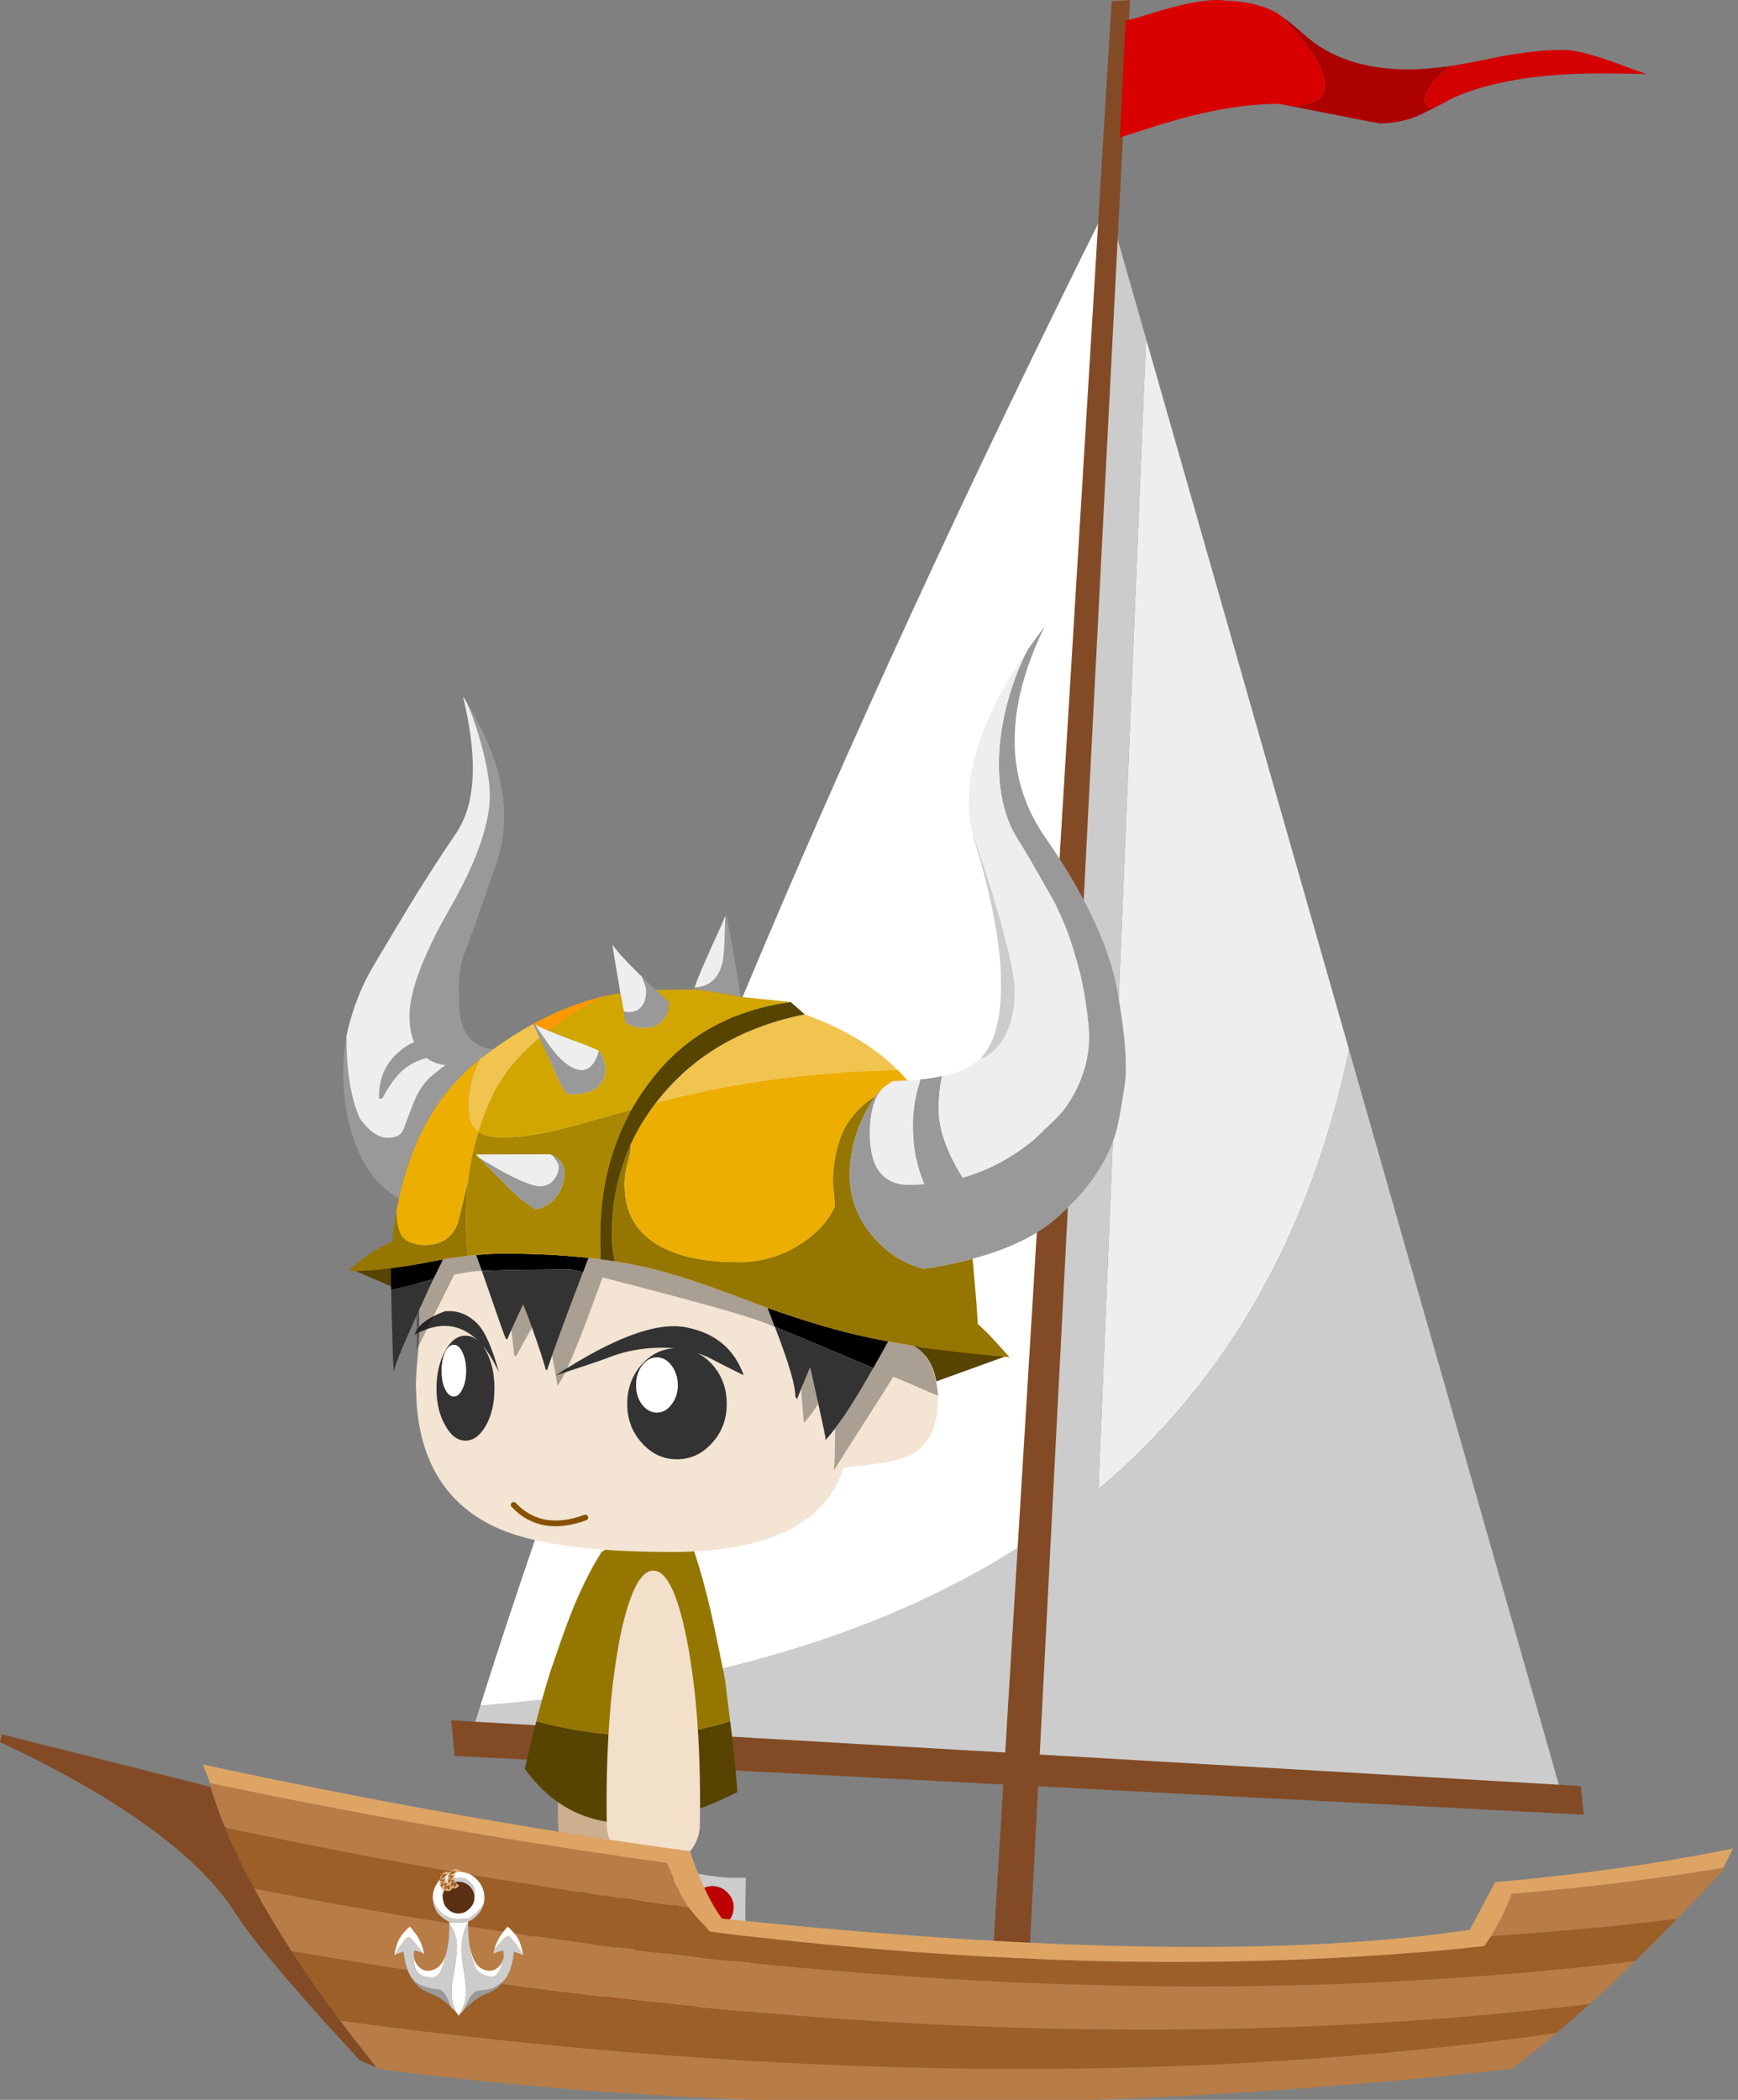 
<svg xmlns="http://www.w3.org/2000/svg" version="1.1" xmlns:xlink="http://www.w3.org/1999/xlink" preserveAspectRatio="none" x="0px" y="0px" width="303px" height="366px" viewBox="0 0 303 366">
<rect x="0" y="0" width="303" height="366" fill="#808080" stroke="none"/>
<defs>
<linearGradient id="Gradient_1" gradientUnits="userSpaceOnUse" x1="112.688" y1="42.25" x2="117.412" y2="61.15" spreadMethod="pad">
<stop  offset="0%" stop-color="#CCCCCC"/>

<stop  offset="100%" stop-color="#999999"/>
</linearGradient>

<g id="___3_0_Layer2_0_FILL">
<path fill="#EEEEEE" stroke="none" d="
M 235.2 183
L 199.8 59.05 191.5 259.55
Q 224.95 231.439 235.2 183 Z"/>

<path fill="#CCCCCC" stroke="none" d="
M 199.8 59.05
L 193.2 35.95 179.35 268.55
Q 143.139 292.386 85.2 297.15 84.492 297.219 83.75 297.25 82.588 301.009 81.45 304.7
L 273.05 315.55 235.2 183
Q 224.95 231.439 191.5 259.55
L 199.8 59.05 Z"/>

<path fill="#FFFFFF" stroke="none" d="
M 193.2 35.95
L 193.1 35.65
Q 120.301 181.588 83.75 297.25 84.492 297.219 85.2 297.15 143.139 292.386 179.35 268.55
L 193.2 35.95 Z"/>
</g>

<g id="___3_0_Layer2_1_FILL">
<path fill="#824B26" stroke="none" d="
M 197 0
L 193.8 0.2 172.65 348.2 178.9 351.75 197 0 Z"/>
</g>

<g id="___3_0_Layer2_1_MEMBER_0_FILL">
<path fill="#D90000" stroke="none" d="
M 231 14.9
Q 231 10.6 223.5 2.9 222.9 2.45 222.5 2.2 222.2 2 221.95 1.9 218.55 0.25 213.6 0.1 212.9 0 212.2 0 208.3 0 201.15 2.2 198.05 3.2 196.25 3.6
L 195.25 23.95
Q 198.1 23.05 202.2 21.75 208.3 19.85 213.6 18.95 218.65 18.1 223 18.1 224.3 18.35 225.6 18.6 228.2 18.2 229.35 17.65 231 16.9 231 14.9 Z"/>

<path fill="#AD0000" stroke="none" d="
M 248.4 17.5
Q 248.4 14.9 253 11.5 248.65 12.1 245.55 12.1 234.15 12.1 227.45 6.1 225.1 4 223.5 2.9 231 10.6 231 14.9 231 16.9 229.35 17.65 228.2 18.2 225.6 18.6 240.25 21.5 240.6 21.5 243.95 21.5 247.2 20.2 248.25 19.65 250.05 18.8 249.6 18.8 249.35 18.7 248.4 18.55 248.4 17.5 Z"/>

<path fill="#D20000" stroke="none" d="
M 286.95 12.9
Q 285.9 12.45 284.75 12.1 276 8.7 272.6 8.7 266.6 8.7 258.65 10.45 255.65 11.05 253 11.5 248.4 14.9 248.4 17.5 248.4 18.55 249.35 18.7 249.6 18.8 250.05 18.8 251.45 18.1 253.35 17.05 262.95 12.8 278.95 12.8 283.75 12.8 286.95 12.9 Z"/>
</g>

<g id="___3_0_Layer2_2_FILL">
<path fill="#824B26" stroke="none" d="
M 78.65 299.85
L 79.25 306.05 276.1 316.3 275.6 311.3 78.65 299.85 Z"/>
</g>

<g id="avatar_3_stand_0_Layer5_0_FILL">
<path fill="#CBAF8F" stroke="none" d="
M -853.6 -140.75
Q -857 -140.75 -859.4 -129.15 -861.4 -118.95 -861.7 -105.1 -861.75 -102.8 -861.75 -100.4 -861.75 -98.2 -861.7 -95.95 -861.45 -93.15 -859.4 -91.1 -859.3 -91 -859.2 -90.9 -856.85 -88.7 -853.6 -88.7 -850.2 -88.7 -847.85 -91.1 -845.75 -93.15 -845.5 -95.95 -845.45 -98.2 -845.45 -100.4 -845.45 -117.25 -847.85 -129.15 -850.2 -140.75 -853.6 -140.75 Z"/>
</g>

<g id="avatar_3_stand_0_Layer4_0_FILL">
<path fill="#999999" stroke="none" d="
M -872.7 -81.55
Q -873.25 -81.55 -873.85 -81.5 -875 -81.45 -876.05 -81.1 -878.85 -80.25 -880.85 -77.65 -883.7 -74.1 -883.7 -69.7 -883.7 -69.45 -883.7 -69.2 -880.05 -65.05 -871.1 -65.15 -868.9 -65.2 -866.8 -65.35 -866.45 -66.25 -866.35 -67.15 -866.3 -67.7 -866.3 -69.55 -866.3 -74.55 -867.45 -77.05 -868.9 -80.2 -872.7 -81.55
M -840.7 -75.55
Q -840.85 -76.2 -840.95 -76.8 -842.95 -76.25 -845.3 -74.7 -850.3 -71.45 -850.3 -67.25 -850.3 -66.75 -850.25 -66.5 -849.5 -66.45 -848.7 -66.35 -845.15 -66.1 -844 -66.15 -842.85 -66.2 -841.75 -66.55 -841.6 -66.75 -841.25 -67.25 -840.45 -68.4 -840.2 -70.35 -839.95 -72.35 -840.7 -75.55
M -841.5 -89.05
Q -841.5 -89.7 -841.45 -90.2 -842.35 -90.2 -843.85 -90.2 -845.7 -90.2 -849.2 -90.8 -851.5 -91.2 -853 -91.35 -853.25 -84.25 -854 -80.9 -854.05 -80.6 -854.15 -80.25
L -853.9 -80.2
Q -854.05 -80.2 -854.15 -80.2 -855.7 -74.2 -861.1 -74.2 -861.55 -74.2 -862.15 -74.25 -861.5 -73.65 -860.9 -73.35 -859.5 -72.65 -859.45 -72.65 -858.9 -72.45 -857.75 -72.45 -856.5 -72.45 -854.65 -73.7 -853.55 -74.4 -850.8 -76.4 -846.5 -79.25 -841.45 -80 -841.5 -80.55 -841.5 -81 -841.6 -83.25 -841.5 -89.05
M -847.3 -88.75
Q -845.8 -88.75 -844.7 -87.65 -843.6 -86.55 -843.6 -85.05 -843.6 -83.55 -844.7 -82.45 -845.8 -81.35 -847.3 -81.35 -848.8 -81.35 -849.9 -82.45 -851 -83.55 -851 -85.05 -851 -86.55 -849.9 -87.65 -848.8 -88.75 -847.3 -88.75 Z"/>

<path fill="#393939" fill-opacity="0.961" stroke="none" d="
M -864 -81.8
Q -864.35 -81.65 -864.65 -81.5 -865.85 -81 -866.95 -80.85 -865.7 -80.9 -864.75 -79.9 -863.8 -79 -863.2 -78.2 -862.65 -77.5 -862.45 -77.05 -862.25 -76.65 -861.75 -75.45 -861.55 -76.2 -861.55 -77.35 -861.6 -78.55 -861.7 -78.95 -861.8 -79.45 -861.9 -80.05 -862.05 -80.7 -862.95 -82.35 -863.5 -82.05 -864 -81.8
M -858.25 -88.95
Q -858.35 -89 -858.4 -89.1 -858.55 -88.45 -858.7 -87.85 -858.8 -87.65 -858.85 -87.45 -859.2 -86.4 -859.75 -85.5 -859.95 -85.15 -860.2 -84.8 -860.85 -83.95 -861.6 -83.3 -861.95 -83.05 -862.25 -82.8 -861.85 -82.65 -860.4 -82.05 -858.95 -81.5 -856.7 -77.9 -856.5 -81.6 -857.2 -82.6 -857.9 -83.65 -858.55 -84.4 -859.2 -85.2 -859.45 -85.5
L -857.65 -85.6
Q -855.5 -85.15 -854.6 -84.55 -854.9 -85.75 -856.3 -87.2 -857.7 -88.6 -858.25 -88.95 Z"/>

<path fill="#404040" stroke="none" d="
M -858.35 -89.25
Q -858.4 -89.2 -858.4 -89.1 -858.35 -89 -858.25 -88.95 -857.7 -88.6 -856.3 -87.2 -854.9 -85.75 -854.6 -84.55 -855.5 -85.15 -857.65 -85.6
L -859.45 -85.5
Q -859.2 -85.2 -858.55 -84.4 -857.9 -83.65 -857.2 -82.6 -856.5 -81.6 -856.7 -77.9 -858.95 -81.5 -860.4 -82.05 -861.85 -82.65 -862.25 -82.8 -862.35 -82.75 -862.4 -82.7 -862.5 -82.65 -862.6 -82.55 -862.8 -82.45 -862.95 -82.35 -862.05 -80.7 -861.9 -80.05 -861.8 -79.45 -861.7 -78.95 -861.6 -78.55 -861.55 -77.35 -861.55 -76.2 -861.75 -75.45 -862.25 -76.65 -862.45 -77.05 -862.65 -77.5 -863.2 -78.2 -863.8 -79 -864.75 -79.9 -865.7 -80.9 -866.95 -80.85
L -867.05 -80.85
Q -867.3 -80.85 -867.55 -80.8 -868.3 -80.8 -868.95 -80.9 -869.45 -81.1 -869.95 -81.2 -870.55 -81.35 -871.2 -81.45 -869.75 -81 -868.25 -79.85 -865.55 -77.85 -864.35 -74.5 -864.05 -74.45 -863.65 -74.4 -862.8 -74.3 -862.15 -74.25 -861.55 -74.2 -861.1 -74.2 -855.7 -74.2 -854.15 -80.2 -854.05 -80.2 -853.9 -80.2
L -854.15 -80.25
Q -854.05 -80.6 -854 -80.9 -853.25 -84.25 -853 -91.35 -853.85 -91.45 -854.45 -91.45 -856 -91.45 -857.95 -90.9 -858.2 -90.85 -858.4 -90.75 -858.4 -90.1 -858.35 -89.3
L -858.35 -89.25
Q -858.4 -89.3 -857.2 -89.75 -856.05 -90.2 -853.95 -89 -856.05 -90.2 -857.2 -89.75 -858.4 -89.3 -858.35 -89.25 Z"/>

<path fill="#333333" stroke="none" d="
M -848.7 -66.35
Q -849.5 -66.45 -850.25 -66.5 -852.8 -66.75 -854.7 -67.1 -855.15 -67.2 -855.4 -67.2 -860.65 -65.8 -866.8 -65.35 -868.9 -65.2 -871.1 -65.15 -880.05 -65.05 -883.7 -69.2 -883.65 -67.65 -883.3 -66.95 -883.15 -66.65 -882.75 -66 -876.4 -62.9 -869.35 -63.55 -862.25 -64.2 -859.1 -64.85 -856 -65.55 -855.45 -65.4 -854.95 -65.3 -849.15 -64.5 -843.35 -63.75 -841.7 -64.8 -841.7 -65.55 -841.7 -66.55
L -841.75 -66.55
Q -842.85 -66.2 -844 -66.15 -845.15 -66.1 -848.7 -66.35 Z"/>

<path fill="#BD0000" stroke="none" d="
M -845.3 -74.7
Q -842.95 -76.25 -840.95 -76.8 -841.35 -78.6 -841.45 -80 -846.5 -79.25 -850.8 -76.4 -853.55 -74.4 -854.65 -73.7 -856.5 -72.45 -857.75 -72.45 -858.9 -72.45 -859.45 -72.65 -859.5 -72.65 -860.9 -73.35 -861.5 -73.65 -862.15 -74.25 -862.8 -74.3 -863.65 -74.4 -864.05 -74.45 -864.35 -74.5 -865.55 -77.85 -868.25 -79.85 -869.75 -81 -871.2 -81.45 -871.95 -81.55 -872.7 -81.55 -868.9 -80.2 -867.45 -77.05 -866.3 -74.55 -866.3 -69.55 -866.3 -67.7 -866.35 -67.15 -866.45 -66.25 -866.8 -65.35 -860.65 -65.8 -855.4 -67.2 -855.15 -67.2 -854.7 -67.1 -852.8 -66.75 -850.25 -66.5 -850.3 -66.75 -850.3 -67.25 -850.3 -71.45 -845.3 -74.7
M -844.7 -87.65
Q -845.8 -88.75 -847.3 -88.75 -848.8 -88.75 -849.9 -87.65 -851 -86.55 -851 -85.05 -851 -83.55 -849.9 -82.45 -848.8 -81.35 -847.3 -81.35 -845.8 -81.35 -844.7 -82.45 -843.6 -83.55 -843.6 -85.05 -843.6 -86.55 -844.7 -87.65 Z"/>
</g>

<g id="avatar_3_stand_0_Layer3_0_FILL">
<path fill="#564400" stroke="none" d="
M -865.5 -114.5
Q -866.5 -110.55 -867.5 -106.2 -855.5 -89.55 -830.45 -102.15 -830.95 -108.6 -831.7 -114.5 -847.1 -109.55 -865.5 -114.5 Z"/>

<path fill="#957600" stroke="none" d="
M -862.5 -124.75
Q -863.6 -121.8 -865.5 -114.5 -847.1 -109.55 -831.7 -114.5 -832.6 -121.55 -832.55 -121.5 -834.7 -132.4 -835.8 -136.6 -837.05 -141.55 -838.6 -145.9 -838.45 -146.6 -843.75 -147.15 -849.05 -147.7 -854.15 -143.95 -856.15 -140.8 -858.05 -136.6 -859.85 -132.65 -862.5 -124.75 Z"/>
</g>

<g id="avatar_3_stand_0_Layer2_0_FILL">
<path fill="#CCCCCC" stroke="none" d="
M -863.55 -78.1
Q -866.35 -77.25 -868.35 -74.65 -871.2 -71.1 -871.2 -66.7 -871.2 -66.45 -871.2 -66.2 -867.55 -62.05 -858.6 -62.15 -856.4 -62.2 -854.3 -62.35 -853.95 -63.25 -853.85 -64.15 -853.8 -64.7 -853.8 -66.55 -853.8 -71.55 -854.95 -74.05 -856.4 -77.2 -860.2 -78.55 -860.75 -78.55 -861.35 -78.5 -862.5 -78.45 -863.55 -78.1
M -837.75 -63.5
Q -837 -63.45 -836.2 -63.35 -832.65 -63.1 -831.5 -63.15 -830.35 -63.2 -829.25 -63.55 -829.1 -63.75 -828.75 -64.25 -827.95 -65.4 -827.7 -67.35 -827.45 -69.35 -828.2 -72.55 -828.35 -73.2 -828.45 -73.8 -830.45 -73.25 -832.8 -71.7 -837.8 -68.45 -837.8 -64.25 -837.8 -63.75 -837.75 -63.5
M -829 -86.05
Q -829 -86.7 -828.95 -87.2 -829.85 -87.2 -831.35 -87.2 -833.2 -87.2 -836.7 -87.8 -839 -88.2 -840.5 -88.35 -840.75 -81.25 -841.5 -77.9 -841.55 -77.6 -841.65 -77.25
L -841.4 -77.2
Q -841.55 -77.2 -841.65 -77.2 -843.2 -71.2 -848.6 -71.2 -849.05 -71.2 -849.65 -71.25 -849 -70.65 -848.4 -70.35 -847 -69.65 -846.95 -69.65 -846.4 -69.45 -845.25 -69.45 -844 -69.45 -842.15 -70.7 -841.05 -71.4 -838.3 -73.4 -834 -76.25 -828.95 -77 -829 -77.55 -829 -78 -829.1 -80.25 -829 -86.05
M -832.2 -84.65
Q -831.1 -83.55 -831.1 -82.05 -831.1 -80.55 -832.2 -79.45 -833.3 -78.35 -834.8 -78.35 -836.3 -78.35 -837.4 -79.45 -838.5 -80.55 -838.5 -82.05 -838.5 -83.55 -837.4 -84.65 -836.3 -85.75 -834.8 -85.75 -833.3 -85.75 -832.2 -84.65 Z"/>

<path fill="#BD0000" stroke="none" d="
M -837.75 -63.5
Q -837.8 -63.75 -837.8 -64.25 -837.8 -68.45 -832.8 -71.7 -830.45 -73.25 -828.45 -73.8 -828.85 -75.6 -828.95 -77 -834 -76.25 -838.3 -73.4 -841.05 -71.4 -842.15 -70.7 -844 -69.45 -845.25 -69.45 -846.4 -69.45 -846.95 -69.65 -847 -69.65 -848.4 -70.35 -849 -70.65 -849.65 -71.25 -850.3 -71.3 -851.15 -71.4 -851.55 -71.45 -851.85 -71.5 -853.05 -74.85 -855.75 -76.85 -857.25 -78 -858.7 -78.45 -859.45 -78.55 -860.2 -78.55 -856.4 -77.2 -854.95 -74.05 -853.8 -71.55 -853.8 -66.55 -853.8 -64.7 -853.85 -64.15 -853.95 -63.25 -854.3 -62.35 -848.15 -62.8 -842.9 -64.2 -842.65 -64.2 -842.2 -64.1 -840.3 -63.75 -837.75 -63.5
M -831.1 -82.05
Q -831.1 -83.55 -832.2 -84.65 -833.3 -85.75 -834.8 -85.75 -836.3 -85.75 -837.4 -84.65 -838.5 -83.55 -838.5 -82.05 -838.5 -80.55 -837.4 -79.45 -836.3 -78.35 -834.8 -78.35 -833.3 -78.35 -832.2 -79.45 -831.1 -80.55 -831.1 -82.05 Z"/>

<path fill="#333333" stroke="none" d="
M -836.2 -63.35
Q -837 -63.45 -837.75 -63.5 -840.3 -63.75 -842.2 -64.1 -842.65 -64.2 -842.9 -64.2 -848.15 -62.8 -854.3 -62.35 -856.4 -62.2 -858.6 -62.15 -867.55 -62.05 -871.2 -66.2 -871.15 -64.65 -870.8 -63.95 -870.65 -63.65 -870.25 -63 -863.9 -59.9 -856.85 -60.55 -849.75 -61.2 -846.6 -61.85 -843.5 -62.55 -842.95 -62.4 -842.45 -62.3 -836.65 -61.5 -830.85 -60.75 -829.2 -61.8 -829.2 -62.55 -829.2 -63.55
L -829.25 -63.55
Q -830.35 -63.2 -831.5 -63.15 -832.65 -63.1 -836.2 -63.35 Z"/>

<path fill="#393939" fill-opacity="0.961" stroke="none" d="
M -849.2 -75.95
Q -849.3 -76.45 -849.4 -77.05 -849.55 -77.7 -850.45 -79.35 -851 -79.05 -851.5 -78.8 -851.85 -78.65 -852.15 -78.5 -853.35 -78 -854.45 -77.85 -853.2 -77.9 -852.25 -76.9 -851.3 -76 -850.7 -75.2 -850.15 -74.5 -849.95 -74.05 -849.75 -73.65 -849.25 -72.45 -849.05 -73.2 -849.05 -74.35 -849.1 -75.55 -849.2 -75.95
M -842.1 -81.55
Q -842.4 -82.75 -843.8 -84.2 -845.2 -85.6 -845.75 -85.95 -845.85 -86 -845.9 -86.1 -846.05 -85.45 -846.2 -84.85 -846.3 -84.65 -846.35 -84.45 -846.7 -83.4 -847.25 -82.5 -847.45 -82.15 -847.7 -81.8 -848.35 -80.95 -849.1 -80.3 -849.45 -80.05 -849.75 -79.8 -849.35 -79.65 -847.9 -79.05 -846.45 -78.5 -844.2 -74.9 -844 -78.6 -844.7 -79.6 -845.4 -80.65 -846.05 -81.4 -846.7 -82.2 -846.95 -82.5
L -845.15 -82.6
Q -843 -82.15 -842.1 -81.55 Z"/>

<path fill="#404040" stroke="none" d="
M -845.45 -87.9
Q -845.7 -87.85 -845.9 -87.75 -845.9 -87.1 -845.85 -86.3
L -845.85 -86.25
Q -845.9 -86.3 -844.7 -86.75 -843.55 -87.2 -841.45 -86 -843.55 -87.2 -844.7 -86.75 -845.9 -86.3 -845.85 -86.25 -845.9 -86.2 -845.9 -86.1 -845.85 -86 -845.75 -85.95 -845.2 -85.6 -843.8 -84.2 -842.4 -82.75 -842.1 -81.55 -843 -82.15 -845.15 -82.6
L -846.95 -82.5
Q -846.7 -82.2 -846.05 -81.4 -845.4 -80.65 -844.7 -79.6 -844 -78.6 -844.2 -74.9 -846.45 -78.5 -847.9 -79.05 -849.35 -79.65 -849.75 -79.8 -849.85 -79.75 -849.9 -79.7 -850 -79.65 -850.1 -79.55 -850.3 -79.45 -850.45 -79.35 -849.55 -77.7 -849.4 -77.05 -849.3 -76.45 -849.2 -75.95 -849.1 -75.55 -849.05 -74.35 -849.05 -73.2 -849.25 -72.45 -849.75 -73.65 -849.95 -74.05 -850.15 -74.5 -850.7 -75.2 -851.3 -76 -852.25 -76.9 -853.2 -77.9 -854.45 -77.85
L -854.55 -77.85
Q -854.8 -77.85 -855.05 -77.8 -855.8 -77.8 -856.45 -77.9 -856.95 -78.1 -857.45 -78.2 -858.05 -78.35 -858.7 -78.45 -857.25 -78 -855.75 -76.85 -853.05 -74.85 -851.85 -71.5 -851.55 -71.45 -851.15 -71.4 -850.3 -71.3 -849.65 -71.25 -849.05 -71.2 -848.6 -71.2 -843.2 -71.2 -841.65 -77.2 -841.55 -77.2 -841.4 -77.2
L -841.65 -77.25
Q -841.55 -77.6 -841.5 -77.9 -840.75 -81.25 -840.5 -88.35 -841.35 -88.45 -841.95 -88.45 -843.5 -88.45 -845.45 -87.9 Z"/>
</g>

<g id="avatar_3_stand_0_Layer1_0_FILL">
<path fill="#F2E0CB" stroke="none" d="
M -850.9 -129.15
Q -852.9 -118.95 -853.2 -105.1 -853.25 -102.8 -853.25 -100.4 -853.25 -98.2 -853.2 -95.95 -852.95 -93.15 -850.9 -91.1 -850.8 -91 -850.7 -90.9 -848.35 -88.7 -845.1 -88.7 -841.7 -88.7 -839.35 -91.1 -837.25 -93.15 -837 -95.95 -836.95 -98.2 -836.95 -100.4 -836.95 -117.25 -839.35 -129.15 -841.7 -140.75 -845.1 -140.75 -848.5 -140.75 -850.9 -129.15 Z"/>
</g>

<g id="avatar_head_mc_3_0_Layer3_0_FILL">
<path fill="#564400" stroke="none" d="
M 25.9 65.65
L 11.55 69.4 24.55 75.05 25.9 65.65
M 107 77.8
L 110.1 89.85 124.9 84.5 107 77.8 Z"/>
</g>

<g id="avatar_head_mc_3_0_Layer2_0_FILL">
<path fill="#F3E4D3" stroke="none" d="
M 113.2 94.5
Q 113.35 93.2 113.35 91.75 113.35 91.1 113.3 90.5 113.05 86.8 111.35 84.5 110.485 83.346 109.25 82.6 124.978 45.08 96 31.35 67.084 17.668 44.05 32.9 21.053 48.138 22.15 63.15 23.307 78.204 22.8 82.95 22.35 87.752 22.35 89.25 22.35 89.9 22.4 90.5 22.5 96.25 24.05 100.75 27.15 109.8 35.85 114 40.7 116.35 48.8 117.45 56.3 118.5 66.6 118.5 67.4 118.5 68.25 118.5 92.4 118.05 96.9 103.85 98.8 103.6 101.05 103.35 105.6 102.8 107.8 101.95 109 101.5 109.9 100.75 112.55 98.65 113.2 94.5 Z"/>
</g>

<g id="avatar_head_mc_3_0_Layer1_0_FILL">
<path fill="#333333" stroke="none" d="
M 46.7 87.75
Q 53.4 85.55 55.6 84.75 60.1 82.9 65.25 82.9 66.393 82.9 67.45 83 64.165 83.149 61.75 85.8 59.2 88.65 59.2 92.7 59.2 96.7 61.75 99.5 64.3 102.35 67.85 102.35 71.45 102.35 74 99.5 76.55 96.7 76.55 92.7 76.55 88.65 74 85.8 72.85 84.537 71.45 83.85 72.936 84.326 74.25 85.05 75.95 85.95 79.5 87.7 77.05 80.8 69.45 79.35 61.85 77.85 46.7 87.75
M 61.8 86
Q 62.9 84.6 64.35 84.6 65.85 84.6 66.9 86 68 87.45 68 89.45 68 91.4 66.9 92.8 65.85 94.2 64.35 94.2 62.9 94.2 61.8 92.8 60.75 91.4 60.75 89.45 60.75 87.45 61.8 86
M 34.6 83.5
Q 34.3 82.95 34 82.5 35.5 84.35 36.85 87.2 35.05 80.75 33.15 78.8 30.7 76.25 27.4 76.55 22.85 78.25 22.1 80.65 28.6 77.05 33.3 81.8 32.25 80.8 31 80.8 28.9 80.8 27.45 83.5 25.95 86.2 25.95 90 25.95 93.8 27.45 96.4 28.9 99.1 31 99.1 33.1 99.1 34.6 96.4 36.05 93.8 36.05 90 36.05 86.2 34.6 83.5
M 27.45 83.7
Q 28.1 82.4 28.95 82.4 29.85 82.4 30.45 83.7 31.1 85.05 31.1 86.9 31.1 88.85 30.45 90.1 29.85 91.4 28.95 91.4 28.1 91.4 27.45 90.1 26.85 88.85 26.85 86.9 26.85 85.05 27.45 83.7 Z"/>

<path fill="#FFFFFF" stroke="none" d="
M 64.35 84.6
Q 62.9 84.6 61.8 86 60.75 87.45 60.75 89.45 60.75 91.4 61.8 92.8 62.9 94.2 64.35 94.2 65.85 94.2 66.9 92.8 68 91.4 68 89.45 68 87.45 66.9 86 65.85 84.6 64.35 84.6
M 28.95 82.4
Q 28.1 82.4 27.45 83.7 26.85 85.05 26.85 86.9 26.85 88.85 27.45 90.1 28.1 91.4 28.95 91.4 29.85 91.4 30.45 90.1 31.1 88.85 31.1 86.9 31.1 85.05 30.45 83.7 29.85 82.4 28.95 82.4 Z"/>
</g>

<g id="avatar_head_mc_3_0_Layer0_0_FILL">
<path fill="#000000" fill-opacity="0.302" stroke="none" d="
M 39 79.8
L 39 79.8
Q 39.226 81.623 39.5 84.25
L 39.65 84.3
Q 39.75 84.35 39.75 84.5 41.348 81.537 42.6 79.4
L 42.6 79.4
Q 41.725 76.975 41.05 75.35 40.183 77.267 39 79.8
M 27.1 67.5
Q 26.332 69.109 25.4 70.95 24.192 73.586 22.75 76.7 22.623 76.978 22.5 77.25
L 22.5 83.25 29.05 70.15
Q 32.055 69.555 33.75 69.5 33.802 69.498 33.85 69.5 33.316 67.986 32.85 66.75 32.132 66.811 31.35 66.9 31.011 66.943 30.65 67 28.956 67.202 27.1 67.5
M 109 82.55
Q 106.811 82.205 104.7 81.8 103.438 84.11 102.1 86.45 101.923 86.751 101.75 87.05 97.983 93.679 95.45 96.95 95.421 102.293 95.25 104
L 95.25 104.25
Q 95.4 103.95 103.9 90.65 104.803 89.24 105.6 87.95 109.275 89.506 113.45 91.3 112.755 85.103 109.7 82.8 110.95 82.874 109 82.55
M 89.5 90.1
Q 89.702 92.583 90 96 91.038 94.937 92.5 92.65 92.358 92.01 92.2 91.3 91.477 88.132 91.1 86.3 90.819 86.981 90.45 87.85 89.96 89.036 89.5 90.1
M 84.9 79.25
Q 84.279 77.54 83.65 75.95 81.598 75.216 79.45 74.4 68.55 70.25 62.5 68.9 59.871 68.299 57 67.85 56.515 67.774 56 67.7 55.293 67.597 54.55 67.5 53.527 67.367 52.45 67.25 51.998 68.449 51.5 69.75 49.145 75.814 46.1 84.25 47 88.812 47 89.5 48.55 87.95 53.15 75.4 54.105 72.793 54.9 70.65 58.339 71.539 63.95 73 79.1 77 83 78.5 83.775 78.798 84.9 79.25 Z"/>

<path fill="#000000" stroke="none" d="
M 32.85 66.75
Q 33.316 67.986 33.85 69.5 39.591 69.3 49.5 69.25
L 51.5 69.75
Q 51.998 68.449 52.45 67.25 45.615 66.5 37.5 66.5 35.374 66.5 32.85 66.75
M 27.1 67.5
Q 25.33 67.812 23.4 68.2 20.571 68.756 18 69.05 18 69.287 18 69.5 18 70.322 18.05 72.8 20.222 72.303 23.2 71.55 24.372 71.243 25.4 70.95 26.332 69.109 27.1 67.5
M 83.65 75.95
Q 84.279 77.54 84.9 79.25 89.93 81.285 102.1 86.45 103.438 84.11 104.7 81.8 104.546 81.778 104.4 81.75 101.578 81.216 98.95 80.6 92.143 78.989 83.65 75.95 Z"/>

<path fill="#333333" stroke="none" d="
M 33.85 69.5
Q 34.479 71.24 35.2 73.35 37.75 80.8 38 81.25
L 38.25 81.5
Q 38.652 80.62 39 79.8 40.183 77.267 41.05 75.35 41.725 76.975 42.6 79.4
L 42.6 79.4
Q 44.451 84.603 45 86.75
L 45.25 86.75
Q 45.696 85.488 46.1 84.25 49.145 75.814 51.5 69.75
L 49.5 69.25
Q 39.591 69.3 33.85 69.5
M 25.4 70.95
Q 24.372 71.243 23.2 71.55 20.222 72.303 18.05 72.8 18.085 74.747 18.15 77.65 18.35 85.6 18.5 87
L 18.5 87.2
Q 18.525 85.982 22.5 77.25 22.623 76.978 22.75 76.7 24.192 73.586 25.4 70.95
M 84.9 79.25
L 84.95 79.3
Q 88.65 88.85 88.5 91.5 88.75 91.5 88.75 92 89.113 91.104 89.5 90.1 89.96 89.036 90.45 87.85 90.819 86.981 91.1 86.3 91.477 88.132 92.2 91.3 92.358 92.01 92.5 92.65 93.705 98.097 93.75 98.5
L 93.75 99
Q 94.521 98.229 95.45 96.95 97.983 93.679 101.75 87.05 101.923 86.751 102.1 86.45 89.93 81.285 84.9 79.25 Z"/>

<path fill="#957600" stroke="none" d="
M 31.15 58.2
Q 31.249 55.945 31.45 53.8 30.983 55.815 30.4 58.2 30.039 59.629 29.65 61.2 28.15 65 24 65 20.85 65 19.8 63.25 19.032 61.983 18.95 59.1 18.524 61.664 18.25 64.35 16.548 65.187 15.15 66 13.754 66.859 10.75 69.25 11.164 69.48 11.25 69.55 14.379 69.545 18 69.05 20.571 68.756 23.4 68.2 25.33 67.812 27.1 67.5 28.956 67.202 30.65 67 31.011 66.943 31.35 66.9 31.328 66.282 31.3 65.65 31.195 64.186 31.15 62.75 31.089 60.41 31.15 58.2
M 100 40.9
Q 97.402 43.452 96.45 46.05 95.83 47.848 95.45 49.7 95.447 49.85 95.4 50 95.305 50.672 95.2 51.35 94.907 54.057 95.25 56.1
L 95.4 58.2 95.4 58.35
Q 93.805 61.663 90.4 64.15 85.15 68 78.5 68 70.9 68 66 65.75 60.581 63.246 59.2 58.2 58.75 56.495 58.75 54.5 58.75 52.3 59.4 50.25 59.436 50.128 59.45 50 59.511 49.854 59.55 49.7 59.768 48.704 59.85 47.35 59.346 48.507 58.9 49.7 58.844 49.85 58.8 50 57.373 53.905 56.8 58.2 56.5 60.827 56.5 63.6 56.5 64.396 56.7 65.9
L 56.7 65.95
Q 56.792 66.524 56.9 67.2 56.947 67.532 57 67.85 59.871 68.299 62.5 68.9 68.55 70.25 79.45 74.4 81.598 75.216 83.65 75.95 92.143 78.989 98.95 80.6 101.578 81.216 104.4 81.75 104.546 81.778 104.7 81.8 106.811 82.205 109 82.55 110.95 82.874 109.7 82.8 116.341 83.639 119.95 84 122.848 84.335 125.85 84.55 124.804 83.413 123.4 81.85 121.909 80.169 120.3 78.75 120.182 75.911 119.7 70.7 119.578 69.019 119.4 67.4 115.532 68.455 110.95 69.15 107.344 68.282 104.4 65.85 103.304 64.928 102.3 63.8 99.962 61.163 98.9 58.2 98 55.714 98 53 98 51.476 98.15 50 98.204 49.85 98.2 49.7 98.726 45.967 100.4 42.55 101.37 40.532 102.5 39.05 100.853 40.078 100 40.9 Z"/>

<path fill="#ECAE00" stroke="none" d="
M 33.5 32.65
Q 33.207 32.872 32.9 33.1 25.24 39.401 21.45 49.7 21.42 49.85 21.35 50 20.184 53.264 19.4 56.9 19.265 57.557 19.15 58.2 19.056 58.66 18.95 59.1 19.032 61.983 19.8 63.25 20.85 65 24 65 28.15 65 29.65 61.2 30.039 59.629 30.4 58.2 30.983 55.815 31.45 53.8 31.692 51.855 32.05 50 32.071 49.85 32.1 49.7 32.156 49.361 32.2 49
L 32.1 49.7
Q 32.201 49.376 32.25 49.05 32.312 48.904 32.35 48.75 32.765 46.931 33.25 45.25
L 33.25 45.25
Q 31.5 44 31.5 40.5 31.5 36.673 33.5 32.65
M 96.45 46.05
Q 97.402 43.452 100 40.9 100.853 40.078 102.5 39.05 103.104 38.357 103.7 37.75 103.944 37.568 104.15 37.35 104.287 37.285 104.4 37.2 104.937 36.794 105.5 36.45 106.836 36.441 108.05 36.35 107.273 35.423 106.35 34.5 84.543 34.864 64.2 40.2 61.605 43.593 59.85 47.35 59.768 48.704 59.55 49.7 59.511 49.854 59.45 50 59.436 50.128 59.4 50.25 58.75 52.3 58.75 54.5 58.75 56.495 59.2 58.2 60.581 63.246 66 65.75 70.9 68 78.5 68 85.15 68 90.4 64.15 93.805 61.663 95.4 58.35
L 95.4 58.2 95.25 56.1
Q 94.907 54.057 95.2 51.35 95.305 50.672 95.4 50 95.447 49.85 95.45 49.7 95.83 47.848 96.45 46.05 Z"/>

<path fill="#AA8700" stroke="none" d="
M 59.95 41.4
Q 52.54 43.501 49.15 44.4 42.2 46.25 37.85 46.25 34.619 46.25 33.25 45.25 32.765 46.931 32.35 48.75 32.312 48.904 32.25 49.05 32.201 49.376 32.1 49.7
L 32.2 49
Q 32.156 49.361 32.1 49.7 32.071 49.85 32.05 50 31.692 51.855 31.45 53.8 31.249 55.945 31.15 58.2 31.089 60.41 31.15 62.75 31.195 64.186 31.3 65.65 31.328 66.282 31.35 66.9 32.132 66.811 32.85 66.75 35.374 66.5 37.5 66.5 45.615 66.5 52.45 67.25 53.527 67.367 54.55 67.5 54.5 65.834 54.5 63.75 54.5 63.017 54.5 62.3 54.578 60.21 54.75 58.2 55.22 53.919 56.35 50 56.405 49.85 56.45 49.7 57.776 45.323 59.95 41.4
M 45.75 49.2
Q 45.936 49.271 46.1 49.35 46.453 49.509 46.75 49.7 46.97 49.841 47.15 50 48.82 51.396 48.05 54.1 47.303 56.952 44.9 58.2 44.199 58.569 43.35 58.8 42.85 58.553 42.3 58.2 40.421 56.98 38 54.5 35.432 51.859 33.6 50 33.472 49.873 33.35 49.75 33.325 49.725 33.3 49.7 33.071 49.472 32.85 49.25
L 45.75 49.2
M 32.6 48.75
L 32.5 48.75
Q 32.599 48.64 32.65 48.7 32.642 48.725 32.6 48.75 Z"/>

<path fill="#999999" stroke="none" d="
M 33.75 50
Q 33.542 49.872 33.35 49.75 33.472 49.873 33.6 50 35.432 51.859 38 54.5 40.421 56.98 42.3 58.2 42.85 58.553 43.35 58.8 44.199 58.569 44.9 58.2 47.303 56.952 48.05 54.1 48.82 51.396 47.15 50 46.97 49.841 46.75 49.7 46.453 49.509 46.1 49.35 46.261 49.532 46.4 49.7 46.528 49.856 46.6 50 47.25 50.811 47.25 51.25 47.25 52.45 46.5 53.5 45.55 54.75 44 54.75 42.05 54.75 36.8 51.8 35.001 50.778 33.75 50
M 54.2 31.15
Q 54.06 32.029 53.5 33 52.55 34.5 51.35 34.5 49.15 34.5 46.5 31.35 45.619 30.33 43.15 26.6 42.983 26.526 42.8 26.45 43.367 27.641 43.95 28.9 45.553 32.48 47.4 36.65 47.897 37.805 48.7 38.65 48.657 38.75 49.1 38.75 52.954 38.754 54.3 37.25 55.684 35.797 55.35 33.7 55.047 31.767 54.2 31.15
M 61.7 18.15
Q 61.824 18.452 61.95 18.75 62.5 20 62.5 20.75 62.5 22.8 61.4 23.75 60.35 24.663 58.6 24.3 58.779 25.371 58.9 26.1 59 26.446 60.15 26.85 61.307 27.308 62.85 27.15 64.446 26.996 65.5 25.75 66.457 24.602 66.5 22.65 65.313 21.604 64.2 20.55 62.898 19.349 61.7 18.15
M 76.3 7.65
Q 76.272 8.419 76.25 9.25 76.164 12.847 76 14.5 75.979 14.778 75.95 15 75.17 19.926 70.95 20.1 70.937 20.303 70.9 20.45 75.38 20.986 78.95 21.75 78.337 17.581 77.8 14.5 76.989 9.595 76.4 7.45 76.358 7.555 76.3 7.65
M 124 -18.85
Q 124 -10.9 127.3 -5.7 129.052 -2.915 132.5 3.2 134.49 6.504 135.95 10.35 136.719 12.395 137.3 14.5 137.877 16.364 138.3 18.25 139.213 22.337 139.65 26.95 140.079 31.613 138.25 36.2 137.915 37.041 137.55 37.8 135.88 41.295 133.45 43.5 130.53 46.253 130.25 46.5 128.126 48.308 125.8 49.7 125.577 49.853 125.3 50 124.611 50.42 123.85 50.8 120.909 52.356 117.65 53.25
L 117.65 53.2
Q 116.613 51.564 115.85 50 115.771 49.85 115.7 49.7 113.5 45.172 113.5 41.25 113.5 38.065 114.1 35.55 112.383 35.955 110.3 36.15 110.126 36.758 109.95 37.4 109 40.75 109 44.1 109 47.064 109.5 49.7 109.556 49.851 109.6 50 110.099 52.33 111 54.4 109.654 54.5 108.25 54.5 105.924 54.5 104.4 53.4 102.796 52.305 102.05 50 102.042 49.853 102 49.7 101.5 47.928 101.5 45.5 101.505 42.645 102.15 40.55 102.433 39.62 102.85 38.85 103.241 38.258 103.7 37.75 103.104 38.357 102.5 39.05 101.37 40.532 100.4 42.55 98.726 45.967 98.2 49.7 98.204 49.85 98.15 50 98 51.476 98 53 98 55.714 98.9 58.2 99.962 61.163 102.3 63.8 103.304 64.928 104.4 65.85 107.344 68.282 110.95 69.15 115.532 68.455 119.4 67.4 128.977 64.841 134.25 60.15 135.342 59.183 136.3 58.2 140.308 54.225 142.5 50 142.599 49.85 142.65 49.7 144.361 46.413 144.95 42.95 144.987 42.869 145.4 40.4 145.597 39.278 145.85 37.65 146.767 32.483 144.65 20.75 144.132 17.754 143 14.5 139.85 5.141 132 -6.15 121.487 -21.37 132 -42.85 130.389 -40.718 128.95 -38.65 127.763 -36.422 126.7 -33.45 124 -25.8 124 -18.85
M 31.3 -29.4
Q 32.235 -27.319 33.15 -24.35 35.25 -17.45 35.25 -13.35 35.25 -10.91 34.5 -8 33.002 -1.848 28.25 6.4 25.711 10.825 24.1 14.5 21.25 20.958 21.25 25.1 21.25 27.752 22.05 29.65 20.339 30.361 18.85 31.85 15.77 34.883 15.95 39.5 16.189 39.5 16.5 39.5 17.35 37.65 18.9 35.75 20.944 33.237 24.2 32.4 25.629 33.46 27.6 33.65 27.114 33.855 25.1 35.55 23.142 37.232 22 40.1 20.867 43.023 20.25 44.7 19.627 46.415 17.3 46.3 14.977 46.246 12.6 43 12.043 41.762 11.6 40.25 10.25 35.6 10.25 28.85
L 10.25 28.6
Q 9.521 32.637 9.75 37.15 9.746 37.256 9.75 37.3 10.071 43.529 12.45 48.9 12.631 49.308 12.8 49.7 12.9 49.851 12.95 50 15.315 54.56 19.4 56.9 20.184 53.264 21.35 50 21.42 49.85 21.45 49.7 25.24 39.401 32.9 33.1 33.207 32.872 33.5 32.65 33.573 32.585 33.65 32.5 34.729 31.688 35.8 30.9 35.164 30.818 34.6 30.65 30.457 29.505 30 24.3 29.499 17.809 30.7 14.5 30.765 14.347 30.8 14.2 32.169 10.884 36.5 -1.85 37.519 -4.818 37.7 -8 38.37 -17.795 31.3 -29.4 Z"/>

<path fill="#EEEEEE" stroke="none" d="
M 46.1 49.35
Q 45.936 49.271 45.75 49.2
L 32.85 49.25
Q 33.071 49.472 33.3 49.7 33.325 49.725 33.35 49.75 33.542 49.872 33.75 50 35.001 50.778 36.8 51.8 42.05 54.75 44 54.75 45.55 54.75 46.5 53.5 47.25 52.45 47.25 51.25 47.25 50.811 46.6 50 46.528 49.856 46.4 49.7 46.261 49.532 46.1 49.35
M 53.5 33
Q 54.06 32.029 54.2 31.15 54.128 31.117 54.05 31.05 53.086 30.561 50.25 29.5 47.517 28.487 45.5 27.65 44.172 27.085 43.15 26.6 45.619 30.33 46.5 31.35 49.15 34.5 51.35 34.5 52.55 34.5 53.5 33
M 61.95 18.75
Q 61.824 18.452 61.7 18.15 61.596 18.093 61.5 18 59.495 16.029 58.1 14.5 57.225 13.491 56.6 12.65 56.757 13.616 56.9 14.5 57.55 18.343 58 21.1 58.344 22.961 58.6 24.3 60.35 24.663 61.4 23.75 62.5 22.8 62.5 20.75 62.5 20 61.95 18.75
M 76.25 9.25
Q 76.272 8.419 76.3 7.65 75.645 9.287 73.55 13.8 73.416 14.171 73.25 14.5 71.483 18.43 70.95 20.1 75.17 19.926 75.95 15 75.979 14.778 76 14.5 76.164 12.847 76.25 9.25
M 110.3 36.15
Q 109.244 36.299 108.05 36.35 106.836 36.441 105.5 36.45 104.937 36.794 104.4 37.2 104.287 37.285 104.15 37.35 103.944 37.568 103.7 37.75 103.241 38.258 102.85 38.85 102.433 39.62 102.15 40.55 101.505 42.645 101.5 45.5 101.5 47.928 102 49.7 102.042 49.853 102.05 50 102.796 52.305 104.4 53.4 105.924 54.5 108.25 54.5 109.654 54.5 111 54.4 110.099 52.33 109.6 50 109.556 49.851 109.5 49.7 109 47.064 109 44.1 109 40.75 109.95 37.4 110.126 36.758 110.3 36.15
M 127.3 -5.7
Q 124 -10.9 124 -18.85 124 -25.8 126.7 -33.45 127.763 -36.422 128.95 -38.65 116.284 -20.134 119.35 -7.05 124.099 7.053 125.8 14.5 126.75 18.659 126.75 20.75 126.75 26.15 124.5 29.5 122.965 31.757 120.6 32.65 120.573 32.678 120.55 32.7 120.484 32.762 120.4 32.8 119.213 33.897 117.25 34.65 117.196 34.681 117.1 34.7 115.774 35.217 114.1 35.55 113.5 38.065 113.5 41.25 113.5 45.172 115.7 49.7 115.771 49.85 115.85 50 116.613 51.564 117.65 53.2
L 117.65 53.25
Q 120.909 52.356 123.85 50.8 124.611 50.42 125.3 50 125.577 49.853 125.8 49.7 128.126 48.308 130.25 46.5 130.53 46.253 133.45 43.5 135.88 41.295 137.55 37.8 137.915 37.041 138.25 36.2 140.079 31.613 139.65 26.95 139.213 22.337 138.3 18.25 137.877 16.364 137.3 14.5 136.719 12.395 135.95 10.35 134.49 6.504 132.5 3.2 129.052 -2.915 127.3 -5.7
M 30.1 -8
Q 29.807 -7.428 29.45 -6.9 24.393 0.587 20.9 6.4 18.176 10.931 16.05 14.5 15.454 15.514 14.9 16.45 12.382 20.69 10.9 25.9 10.524 27.231 10.25 28.6
L 10.25 28.85
Q 10.25 35.6 11.6 40.25 12.043 41.762 12.6 43 14.977 46.246 17.3 46.3 19.627 46.415 20.25 44.7 20.867 43.023 22 40.1 23.142 37.232 25.1 35.55 27.114 33.855 27.6 33.65 25.629 33.46 24.2 32.4 20.944 33.237 18.9 35.75 17.35 37.65 16.5 39.5 16.189 39.5 15.95 39.5 15.77 34.883 18.85 31.85 20.339 30.361 22.05 29.65 21.25 27.752 21.25 25.1 21.25 20.958 24.1 14.5 25.711 10.825 28.25 6.4 33.002 -1.848 34.5 -8 35.25 -10.91 35.25 -13.35 35.25 -17.45 33.15 -24.35 32.235 -27.319 31.3 -29.4 30.955 -30.016 30.55 -30.65 34.232 -15.537 30.1 -8 Z"/>

<path fill="#F0C44E" stroke="none" d="
M 43.95 28.9
Q 43.367 27.641 42.8 26.45 39.319 28.366 35.8 30.9 34.729 31.688 33.65 32.5 33.573 32.585 33.5 32.65 31.5 36.673 31.5 40.5 31.5 44 33.25 45.25
L 33.25 45.25
Q 35.091 39.184 38.05 35.1 40.398 31.862 43.95 28.9
M 90.4 24.9
Q 90.294 24.877 90.15 24.8 75.267 27.785 66.3 37.7 65.184 38.93 64.2 40.2 84.543 34.864 106.35 34.5 105.44 33.583 104.4 32.7 98.867 27.999 90.4 24.9 Z"/>

<path fill="#FF9900" fill-opacity="0.988" stroke="none" d="
M 43.15 26.6
Q 44.172 27.085 45.5 27.65 49.694 24.467 55.3 21.6 49.171 23.032 43 26.35 42.907 26.405 42.8 26.45 42.983 26.526 43.15 26.6 Z"/>

<path fill="#D1A600" stroke="none" d="
M 64.2 20.55
Q 65.313 21.604 66.5 22.65 66.457 24.602 65.5 25.75 64.446 26.996 62.85 27.15 61.307 27.308 60.15 26.85 59 26.446 58.9 26.1 58.779 25.371 58.6 24.3 58.344 22.961 58 21.1 56.674 21.312 55.3 21.6 49.694 24.467 45.5 27.65 47.517 28.487 50.25 29.5 53.086 30.561 54.05 31.05 54.128 31.117 54.2 31.15 55.047 31.767 55.35 33.7 55.684 35.797 54.3 37.25 52.954 38.754 49.1 38.75 48.657 38.75 48.7 38.65 47.897 37.805 47.4 36.65 45.553 32.48 43.95 28.9 40.398 31.862 38.05 35.1 35.091 39.184 33.25 45.25 34.619 46.25 37.85 46.25 42.2 46.25 49.15 44.4 52.54 43.501 59.95 41.4 61.931 37.894 64.6 34.75 73.155 24.657 87.7 22.65
L 78.95 21.75
Q 75.38 20.986 70.9 20.45 67.185 20.503 64.2 20.55 Z"/>

<path fill="#564400" stroke="none" d="
M 90.15 24.8
L 87.7 22.65
Q 73.155 24.657 64.6 34.75 61.931 37.894 59.95 41.4 57.776 45.323 56.45 49.7 56.405 49.85 56.35 50 55.22 53.919 54.75 58.2 54.578 60.21 54.5 62.3 54.5 63.017 54.5 63.75 54.5 65.834 54.55 67.5 55.293 67.597 56 67.7 56.515 67.774 57 67.85 56.947 67.532 56.9 67.2 56.792 66.524 56.7 65.95
L 56.7 65.9
Q 56.5 64.396 56.5 63.6 56.5 60.827 56.8 58.2 57.373 53.905 58.8 50 58.844 49.85 58.9 49.7 59.346 48.507 59.85 47.35 61.605 43.593 64.2 40.2 65.184 38.93 66.3 37.7 75.267 27.785 90.15 24.8 Z"/>

<path fill="url(#Gradient_1)" stroke="none" d="
M 119.35 -7.05
Q 119.519 -6.328 119.7 -5.65 123.248 5.957 124.1 14.5 124.349 16.951 124.35 19.15 124.496 28.947 120.6 32.65 122.965 31.757 124.5 29.5 126.75 26.15 126.75 20.75 126.75 18.659 125.8 14.5 124.099 7.053 119.35 -7.05 Z"/>
</g>

<g id="___3_0_Layer0_0_FILL">
<path fill="#B87C46" stroke="none" d="
M 296.25 330.4
Q 297.75 328.8 299.2 327.25 299.45 327 299.7 326.75 299.85 326.5 300.1 326.3 300.45 325.9 300.8 325.5 300.6 325.55 300.45 325.55 282.6 328.5 263.55 330.1 262.15 333.9 259.95 337.45 276.4 336.4 292.4 334.45 294.3 332.45 296.25 330.4
M 59.3 352.2
Q 62 355.8 65 359.55 65.3 359.95 65.6 360.3 65.7 360.45 65.85 360.6 110.3 366.4 158.5 366.55 208.95 366.65 263.5 360.6 267.3 357.8 271.4 354.35 174.95 367.85 59.3 352.2
M 36.7 311.45
Q 36.75 311.7 36.85 311.95 37.85 315.15 39.25 318.55 80.75 327.4 120.05 332.4 117.85 329.1 116.35 324.65 78.15 319.5 36.65 310.8 36.55 310.75 36.5 310.75 36.6 311.1 36.7 311.45
M 44.35 329.2
Q 47.15 334.45 50.8 340.05 174.4 361.6 277.15 349.3 280.2 346.55 283.4 343.45 284.25 342.65 285.1 341.8 284.3 341.9 283.45 342 175.3 354.7 44.35 329.2 Z"/>

<path fill="#9C5F28" stroke="none" d="
M 50.8 340.05
Q 54.6 345.9 59.3 352.2 174.95 367.85 271.4 354.35 274.2 351.95 277.15 349.3 174.4 361.6 50.8 340.05
M 41.05 322.7
Q 42.15 325.05 43.4 327.45 43.85 328.3 44.35 329.2 175.3 354.7 283.45 342 284.3 341.9 285.1 341.8 286.8 340.15 288.55 338.4 290.45 336.45 292.4 334.45 276.4 336.4 259.95 337.45 259.35 338.35 258.75 339.2 256.6 339.4 254.5 339.65 209.05 344 158.5 340.15 143.7 339.05 128.5 337.25 126.15 336.95 123.8 336.65 121.2 333.95 121.05 333.75 120.55 333.1 120.05 332.4 80.75 327.4 39.25 318.55 40.05 320.6 41.05 322.7 Z"/>

<path fill="#DDA464" stroke="none" d="
M 35.35 307.55
L 36.65 310.8
Q 78.15 319.5 116.35 324.65 117.85 329.1 120.05 332.4 120.55 333.1 121.05 333.75 121.2 333.95 123.8 336.65 126.15 336.95 128.5 337.25 143.7 339.05 158.5 340.15 209.05 344 254.5 339.65 256.6 339.4 258.75 339.2 259.35 338.35 259.95 337.45 262.15 333.9 263.55 330.1 282.6 328.5 300.45 325.55
L 302.1 322.2
Q 282.5 326.15 260.65 328.05
L 256.25 336.35
Q 210.45 343.2 125.85 334.4 122.85 330.3 120.3 322.65 81 317.35 35.35 307.55 Z"/>

<path fill="#824B26" stroke="none" d="
M 50.8 340.05
Q 47.15 334.45 44.35 329.2 43.85 328.3 43.4 327.45 42.15 325.05 41.05 322.7 40.05 320.6 39.25 318.55 37.85 315.15 36.85 311.95 36.75 311.7 36.7 311.45 9.8 304.65 0.35 302.3 0.2 302.95 0 303.65 31.5 318.4 41.2 333.7 42.45 335.7 45.1 339.05 49.05 343.95 56 351.75 59.05 355.1 62.65 359.05 64 359.7 65.6 360.3 65.3 359.95 65 359.55 62 355.8 59.3 352.2 54.6 345.9 50.8 340.05 Z"/>
</g>

<g id="___3_0_Layer0_0_MEMBER_0_MEMBER_0_FILL">
<path fill="#999999" stroke="none" d="
M 87.5 345.5
Q 87.05 345.9 86.15 346.4 85.2 346.85 83.95 346.9 82.65 346.95 81.9 348.2 81.25 349.55 80.65 350.6 82.3 348.75 84.15 347.8 84.5 347.6 84.85 347.5 84.95 347.45 85.05 347.4 85.2 347.35 85.3 347.3 85.9 347.05 86.4 346.7 87.55 345.9 88.3 344.65 87.95 345.1 87.5 345.5
M 72.95 345.8
Q 72.25 345.4 71.65 344.6 72.4 345.9 73.55 346.7 74.15 347.1 74.9 347.4 75 347.45 75.1 347.5 75.45 347.65 75.85 347.8 77.4 348.6 78.65 349.85 78.3 349.1 78.2 348.8 77.95 348.15 77.5 347.5 77 346.85 76.55 346.75 75.1 346.7 74.1 346.3 73 345.85 72.95 345.8 Z"/>

<path fill="#FFFFFF" stroke="none" d="
M 82.35 340.95
Q 82.3 340.85 82.3 340.75 82.05 340.1 81.9 339.3 82 340.2 82.25 341.05 82.45 341.9 82.8 342.75 83.15 343.6 84.1 344.1 85.05 344.6 85.85 344.55 86.65 344.45 87.25 343.05 87.55 342.4 87.7 341.6 87.6 341.75 87.55 341.95 87.55 342 87.5 342.05 87.4 342.25 87.25 342.45 86.45 343.5 85.4 343.5 85.1 343.5 84.85 343.45 83.15 343.15 82.35 340.95
M 88.7 337.4
L 89.2 337.95
Q 90.15 338.95 91.15 340.75
L 91.2 340.75
Q 90.85 338.75 90.25 337.8 89.65 336.8 88.5 335.8 87.65 336.75 87 337.8 86.5 338.65 86.15 339.9 87.8 337.65 88.7 337.4
M 72.7 342.45
Q 72.3 341.9 72.2 341.25 72.15 341.35 72.15 341.45 72.15 344.7 75.35 344.7 76.2 344.7 76.9 343.45 77.4 342.45 77.65 340.95 76.8 343.15 75.1 343.45 74.85 343.5 74.55 343.5 73.5 343.5 72.7 342.45
M 80.45 340.15
Q 80.4 338.75 80.75 337.25 81.1 335.75 81.6 335.2 81.6 335.1 81.6 335
L 81.6 334.95
Q 81.7 334.9 81.8 334.85 81.9 334.8 82 334.75 81.4 334.95 80.95 335.05 80.65 335.1 79.6 335.1 78.85 335.1 78.35 335 78.35 335.15 78.35 335.35 78.8 335.9 79.05 336.45 79.25 336.95 79.5 337.8 79.75 338.65 79.6 340.55 79.4 342.45 79 344.6 78.65 346.2 78.75 347.8 78.75 348.35 78.85 348.9
L 79.2 350 79.6 350.85
Q 79.75 351.05 79.95 351.3
L 79.95 351.35 80 351.3
Q 80.5 350.4 80.8 349.7 81.1 349.05 81.2 347.8
L 81.2 347.75
Q 81.3 346.45 80.95 344 80.5 341.5 80.45 340.15
M 68.9 340.7
Q 69.25 339.85 70.1 338.75 70.85 337.65 71.2 337.65 71.5 337.6 72.45 338.8 73.4 340 73.9 340.55
L 73.95 340.55
Q 73.6 338.85 72.95 337.8 72.3 336.75 71.45 335.8 70.3 336.8 69.7 337.8 69.1 338.75 68.75 340.75 68.8 340.7 68.9 340.7
M 79.95 326.25
Q 78.1 326.25 76.75 327.55 76.45 327.85 76.25 328.2 75.45 329.35 75.45 330.75 75.45 331 75.5 331.25 76.1 332.75 77.25 333.65
L 77.35 333.7
Q 78.45 334.5 79.8 334.5 81.25 334.45 81.6 334.4 81.9 334.35 82.7 333.7 82.75 333.65 82.85 333.6 83.75 332.8 84.3 331.9 84.45 331.35 84.45 330.75 84.45 329.35 83.65 328.2 83.4 327.85 83.1 327.55 81.8 326.25 79.95 326.25
M 78.25 327.9
Q 78.7 327.45 79.7 327.35 80.7 327.2 81.25 327.55 81.75 327.85 82.3 328.45 82.8 329 82.8 329.75 82.75 330.5 82.7 330.75 82.7 331.85 81.85 332.65 81.05 333.5 79.95 333.5 78.8 333.5 78 332.65 77.4 332.05 77.3 331.35 77.25 331.2 77.25 331.05 77.05 330.7 77.15 330 77.25 329.3 77.5 328.8 77.75 328.3 78.25 327.9 Z"/>

<path fill="#CCCCCC" stroke="none" d="
M 80.75 337.25
Q 80.4 338.75 80.45 340.15 80.5 341.5 80.95 344 81.3 346.45 81.2 347.75
L 81.2 347.8
Q 81.1 349.05 80.8 349.7 80.5 350.4 80 351.3 80.05 351.25 80.1 351.2 80.35 350.9 80.65 350.6 81.25 349.55 81.9 348.2 82.65 346.95 83.95 346.9 85.2 346.85 86.15 346.4 87.05 345.9 87.5 345.5 87.95 345.1 88.3 344.65 88.95 343.55 89.3 342.05 89.5 341.15 89.6 340.15 90.55 340.5 91.15 340.75 90.15 338.95 89.2 337.95
L 88.7 337.4
Q 87.8 337.65 86.15 339.9 86.05 340.2 86 340.55 86.55 340.2 87.6 340 87.7 339.95 87.75 339.95 87.8 340.25 87.8 340.55 87.85 341.1 87.7 341.6 87.55 342.4 87.25 343.05 86.65 344.45 85.85 344.55 85.05 344.6 84.1 344.1 83.15 343.6 82.8 342.75 82.45 341.9 82.25 341.05 82 340.2 81.9 339.3 81.6 337.65 81.6 335.35 81.6 335.25 81.6 335.2 81.1 335.75 80.75 337.25
M 70.1 338.75
Q 69.25 339.85 68.9 340.7 69.45 340.45 70.35 340.15 70.4 340.45 70.45 340.75 70.75 343.05 71.65 344.6 72.25 345.4 72.95 345.8 73 345.85 74.1 346.3 75.1 346.7 76.55 346.75 77 346.85 77.5 347.5 77.95 348.15 78.2 348.8 78.3 349.1 78.65 349.85 79.15 350.3 79.6 350.85
L 79.2 350 78.85 348.9
Q 78.75 348.35 78.75 347.8 78.65 346.2 79 344.6 79.4 342.45 79.6 340.55 79.75 338.65 79.5 337.8 79.25 336.95 79.05 336.45 78.8 335.9 78.35 335.35 78.35 338.75 77.7 340.75 77.65 340.85 77.65 340.95 77.4 342.45 76.9 343.45 76.2 344.7 75.35 344.7 72.15 344.7 72.15 341.45 72.15 341.35 72.2 341.25 72.15 341 72.15 340.75 72.15 340.35 72.2 339.95 72.25 339.95 72.35 340 73.35 340.2 73.9 340.55 73.4 340 72.45 338.8 71.5 337.6 71.2 337.65 70.85 337.65 70.1 338.75
M 77.35 333.7
L 77.25 333.65
Q 76.1 332.75 75.5 331.25 75.6 332.65 76.55 333.7 76.65 333.8 76.75 333.9 77.25 334.4 77.8 334.7 77.95 334.8 78.1 334.85 78.2 334.9 78.35 335 78.85 335.1 79.6 335.1 80.65 335.1 80.95 335.05 81.4 334.95 82 334.75 82.05 334.75 82.15 334.7 82.2 334.65 82.3 334.6 82.5 334.45 82.7 334.3 82.9 334.1 83.1 333.9 83.2 333.8 83.3 333.7 84.05 332.9 84.3 331.9 83.75 332.8 82.85 333.6 82.75 333.65 82.7 333.7 81.9 334.35 81.6 334.4 81.25 334.45 79.8 334.5 78.45 334.5 77.35 333.7
M 79.7 327.35
Q 78.7 327.45 78.25 327.9 77.75 328.3 77.5 328.8 77.25 329.3 77.15 330 77.05 330.7 77.25 331.05 77.2 330.9 77.2 330.75 77.2 329.6 78 328.75 78.4 328.4 78.85 328.2 79.35 328 79.95 328 80.5 328 81 328.2 81.45 328.4 81.85 328.75 82.7 329.6 82.7 330.75 82.75 330.5 82.8 329.75 82.8 329 82.3 328.45 81.75 327.85 81.25 327.55 80.7 327.2 79.7 327.35 Z"/>

<path fill="#5B3114" stroke="none" d="
M 79.95 328
Q 79.35 328 78.85 328.2 78.4 328.4 78 328.75 77.2 329.6 77.2 330.75 77.2 330.9 77.25 331.05 77.25 331.2 77.3 331.35 77.4 332.05 78 332.65 78.8 333.5 79.95 333.5 81.05 333.5 81.85 332.65 82.7 331.85 82.7 330.75 82.7 329.6 81.85 328.75 81.45 328.4 81 328.2 80.5 328 79.95 328 Z"/>
</g>

<g id="___3_0_Layer0_0_MEMBER_0_MEMBER_1_FILL">
<path fill="#E2AB78" stroke="none" d="
M 77.9 326.25
Q 77.3 326.25 76.95 326.85 76.65 327.3 76.65 327.95 76.65 329.6 78.2 329.6 78.45 329.6 78.7 329.35 78.9 329.1 78.9 328.9
L 78.3 328.55
Q 77.7 328.2 77.7 327.45 77.7 326.55 78.75 326.45 78.3 326.25 77.9 326.25
M 76.85 327.45
Q 77.05 327.1 77.05 327 77.05 326.6 77.95 326.7 77.65 326.95 77.45 327.1 77.05 327.35 76.95 327.6
L 77.45 327.5 77.55 327.6
Q 77.5 327.65 77.2 328.35
L 77.2 328.4
Q 77.45 328.4 77.55 328.2
L 77.9 328.2 77.9 328.5
Q 77.7 328.7 77.7 328.85
L 77.7 328.9 78.1 328.65 78.35 328.65 78.4 328.85 78.3 329.3 78.1 329.35 78.1 328.9 78.2 328.9 78.2 328.85
Q 78.1 328.85 77.95 329 77.75 329.2 77.7 329.3
L 77.6 329.35
Q 77.5 329.3 77.5 329.05 77.5 328.7 77.65 328.45 77.45 328.5 77.25 328.65 77.05 328.85 76.85 328.85
L 76.85 328.55 77.2 327.8 76.7 327.85
Q 76.7 327.75 76.85 327.45 Z"/>

<path fill="#9C5F28" stroke="none" d="
M 77.05 327
Q 77.05 327.1 76.85 327.45 76.7 327.75 76.7 327.85
L 77.2 327.8 76.85 328.55 76.85 328.85
Q 77.05 328.85 77.25 328.65 77.45 328.5 77.65 328.45 77.5 328.7 77.5 329.05 77.5 329.3 77.6 329.35
L 77.7 329.3
Q 77.75 329.2 77.95 329 78.1 328.85 78.2 328.85
L 78.2 328.9 78.1 328.9 78.1 329.35 78.3 329.3 78.4 328.85 78.35 328.65 78.1 328.65 77.7 328.9 77.7 328.85
Q 77.7 328.7 77.9 328.5
L 77.9 328.2 77.55 328.2
Q 77.45 328.4 77.2 328.4
L 77.2 328.35
Q 77.5 327.65 77.55 327.6
L 77.45 327.5 76.95 327.6
Q 77.05 327.35 77.45 327.1 77.65 326.95 77.95 326.7 77.05 326.6 77.05 327 Z"/>
</g>

<g id="___3_0_Layer0_0_MEMBER_0_MEMBER_2_FILL">
<path fill="#E2AB78" stroke="none" d="
M 79.35 328.4
Q 79.3 328.35 79.2 328.4
L 79.3 328.45 79.35 328.4
M 78.1 327.1
Q 78.15 327 78.35 326.75 78.65 326.45 78.65 326.35 78.75 326 79.55 326.25 79.25 326.4 79.05 326.5 78.6 326.7 78.4 326.9
L 78.95 326.9 79 327.05
Q 78.95 327.1 78.5 327.7
L 78.5 327.75
Q 78.75 327.8 78.9 327.65
L 79.2 327.7 79.1 328
Q 78.9 328.15 78.9 328.3
L 78.85 328.35 79.3 328.15 79.55 328.2 79.5 328.15
Q 79.05 327.7 79.2 326.95 79.4 326.1 80.45 326.2 80.05 325.9 79.65 325.8 79.1 325.7 78.6 326.15 78.2 326.55 78.05 327.2 77.65 328.8 79.15 329.15 79.4 329.2 79.7 329 80 328.8 80 328.6
L 79.55 328.2 79.55 328.45 79.35 328.85 79.1 328.85 79.2 328.4
Q 79.15 328.45 79.05 328.5 78.85 328.65 78.8 328.75
L 78.65 328.75
Q 78.6 328.7 78.65 328.45 78.7 328.1 78.9 327.9 78.7 327.9 78.5 327.95 78.25 328.15 78.05 328.1
L 78.1 327.85 78.6 327.15 78.1 327.1 Z"/>

<path fill="#9C5F28" stroke="none" d="
M 78.35 326.75
Q 78.15 327 78.1 327.1
L 78.6 327.15 78.1 327.85 78.05 328.1
Q 78.25 328.15 78.5 327.95 78.7 327.9 78.9 327.9 78.7 328.1 78.65 328.45 78.6 328.7 78.65 328.75
L 78.8 328.75
Q 78.85 328.65 79.05 328.5 79.15 328.45 79.2 328.4 79.3 328.35 79.35 328.4
L 79.3 328.45 79.2 328.4 79.1 328.85 79.35 328.85 79.55 328.45 79.55 328.2 79.3 328.15 78.85 328.35 78.9 328.3
Q 78.9 328.15 79.1 328
L 79.2 327.7 78.9 327.65
Q 78.75 327.8 78.5 327.75
L 78.5 327.7
Q 78.95 327.1 79 327.05
L 78.95 326.9 78.4 326.9
Q 78.6 326.7 79.05 326.5 79.25 326.4 79.55 326.25 78.75 326 78.65 326.35 78.65 326.45 78.35 326.75 Z"/>
</g>

<path id="avatar_3_stand_0_Layer4_0_1_STROKES" stroke="#CCCCCC" stroke-width="1.5" stroke-linejoin="round" stroke-linecap="round" fill="none" d="
M -867.05 -80.85
L -866.95 -80.85
M -862.95 -82.35
Q -863.1 -82.55 -863.2 -82.75
L -863.2 -83
Q -862.85 -82.9 -862.25 -82.8
M -858.4 -89.1
Q -858.4 -89.2 -858.35 -89.25
M -862.25 -82.8
Q -861.85 -82.65 -860.4 -82.05 -858.95 -81.5 -856.7 -77.9 -856.5 -81.6 -857.2 -82.6 -857.9 -83.65 -858.55 -84.4 -859.2 -85.2 -859.45 -85.5
L -857.65 -85.6
Q -855.5 -85.15 -854.6 -84.55 -854.9 -85.75 -856.3 -87.2 -857.7 -88.6 -858.25 -88.95 -858.35 -89 -858.4 -89.1
M -858.35 -89.25
Q -858.4 -89.3 -857.2 -89.75 -856.05 -90.2 -853.95 -89
M -866.95 -80.85
Q -865.7 -80.9 -864.75 -79.9 -863.8 -79 -863.2 -78.2 -862.65 -77.5 -862.45 -77.05 -862.25 -76.65 -861.75 -75.45 -861.55 -76.2 -861.55 -77.35 -861.6 -78.55 -861.7 -78.95 -861.8 -79.45 -861.9 -80.05 -862.05 -80.7 -862.95 -82.35"/>

<path id="avatar_3_stand_0_Layer2_0_1_STROKES" stroke="#FFFFFF" stroke-width="1.5" stroke-linejoin="round" stroke-linecap="round" fill="none" d="
M -854.55 -77.85
L -854.45 -77.85
M -850.45 -79.35
Q -850.6 -79.55 -850.7 -79.75
L -850.7 -80
Q -850.35 -79.9 -849.75 -79.8
M -845.9 -86.1
Q -845.9 -86.2 -845.85 -86.25
M -849.75 -79.8
Q -849.35 -79.65 -847.9 -79.05 -846.45 -78.5 -844.2 -74.9 -844 -78.6 -844.7 -79.6 -845.4 -80.65 -846.05 -81.4 -846.7 -82.2 -846.95 -82.5
L -845.15 -82.6
Q -843 -82.15 -842.1 -81.55 -842.4 -82.75 -843.8 -84.2 -845.2 -85.6 -845.75 -85.95 -845.85 -86 -845.9 -86.1
M -854.45 -77.85
Q -853.2 -77.9 -852.25 -76.9 -851.3 -76 -850.7 -75.2 -850.15 -74.5 -849.95 -74.05 -849.75 -73.65 -849.25 -72.45 -849.05 -73.2 -849.05 -74.35 -849.1 -75.55 -849.2 -75.95 -849.3 -76.45 -849.4 -77.05 -849.55 -77.7 -850.45 -79.35
M -845.85 -86.25
Q -845.9 -86.3 -844.7 -86.75 -843.55 -87.2 -841.45 -86"/>

<path id="avatar_head_mc_3_0_Layer1_0_1_STROKES" stroke="#875100" stroke-width="1" stroke-linejoin="round" stroke-linecap="round" fill="none" d="
M 39.4 110.3
Q 44.171 115.345 51.9 112.5"/>
</defs>

<g transform="matrix( 1, 0, 0, 1, 0,0) ">
<g transform="matrix( 1, 0, 0, 1, 0,0) ">
<use xlink:href="#___3_0_Layer2_0_FILL"/>
</g>

<g transform="matrix( 1, 0, 0, 1, 0,0) ">
<use xlink:href="#___3_0_Layer2_1_FILL"/>
</g>

<g transform="matrix( 1, 0, 0, 1, 0,0) ">
<use xlink:href="#___3_0_Layer2_1_MEMBER_0_FILL"/>
</g>

<g transform="matrix( 1, 0, 0, 1, 0,0) ">
<use xlink:href="#___3_0_Layer2_2_FILL"/>
</g>

<g transform="matrix( 1, 0, 0, 1, 959,414.5) ">
<g transform="matrix( 1, 0, 0, 1, 0,0) ">
<use xlink:href="#avatar_3_stand_0_Layer5_0_FILL"/>
</g>

<g transform="matrix( 1, 0, 0, 1, 0,0) ">
<use xlink:href="#avatar_3_stand_0_Layer4_0_FILL"/>

<use xlink:href="#avatar_3_stand_0_Layer4_0_1_STROKES"/>
</g>

<g transform="matrix( 1, 0, 0, 1, 0,0) ">
<use xlink:href="#avatar_3_stand_0_Layer3_0_FILL"/>
</g>

<g transform="matrix( 1, 0, 0, 1, 0,0) ">
<use xlink:href="#avatar_3_stand_0_Layer2_0_FILL"/>

<use xlink:href="#avatar_3_stand_0_Layer2_0_1_STROKES"/>
</g>

<g transform="matrix( 1, 0, 0, 1, 0,0) ">
<use xlink:href="#avatar_3_stand_0_Layer1_0_FILL"/>
</g>

<g transform="matrix( 1, 0, 0, 1, -908.85,-262.5) ">
<g transform="matrix( 1, 0, 0, 1, 0,0) ">
<use xlink:href="#avatar_head_mc_3_0_Layer3_0_FILL"/>
</g>

<g transform="matrix( 1, 0, 0, 1, 0,0) ">
<use xlink:href="#avatar_head_mc_3_0_Layer2_0_FILL"/>
</g>

<g transform="matrix( 1, 0, 0, 1, 0,0) ">
<use xlink:href="#avatar_head_mc_3_0_Layer1_0_FILL"/>

<use xlink:href="#avatar_head_mc_3_0_Layer1_0_1_STROKES"/>
</g>

<g transform="matrix( 1, 0, 0, 1, 0,0) ">
<use xlink:href="#avatar_head_mc_3_0_Layer0_0_FILL"/>
</g>
</g>
</g>

<g transform="matrix( 1, 0, 0, 1, 0,0) ">
<use xlink:href="#___3_0_Layer0_0_FILL"/>
</g>

<g transform="matrix( 1, 0, 0, 1, 0,0) ">
<use xlink:href="#___3_0_Layer0_0_MEMBER_0_MEMBER_0_FILL"/>
</g>

<g transform="matrix( 1, 0, 0, 1, 0,0) ">
<use xlink:href="#___3_0_Layer0_0_MEMBER_0_MEMBER_1_FILL"/>
</g>

<g transform="matrix( 1, 0, 0, 1, 0,0) ">
<use xlink:href="#___3_0_Layer0_0_MEMBER_0_MEMBER_2_FILL"/>
</g>
</g>
</svg>
